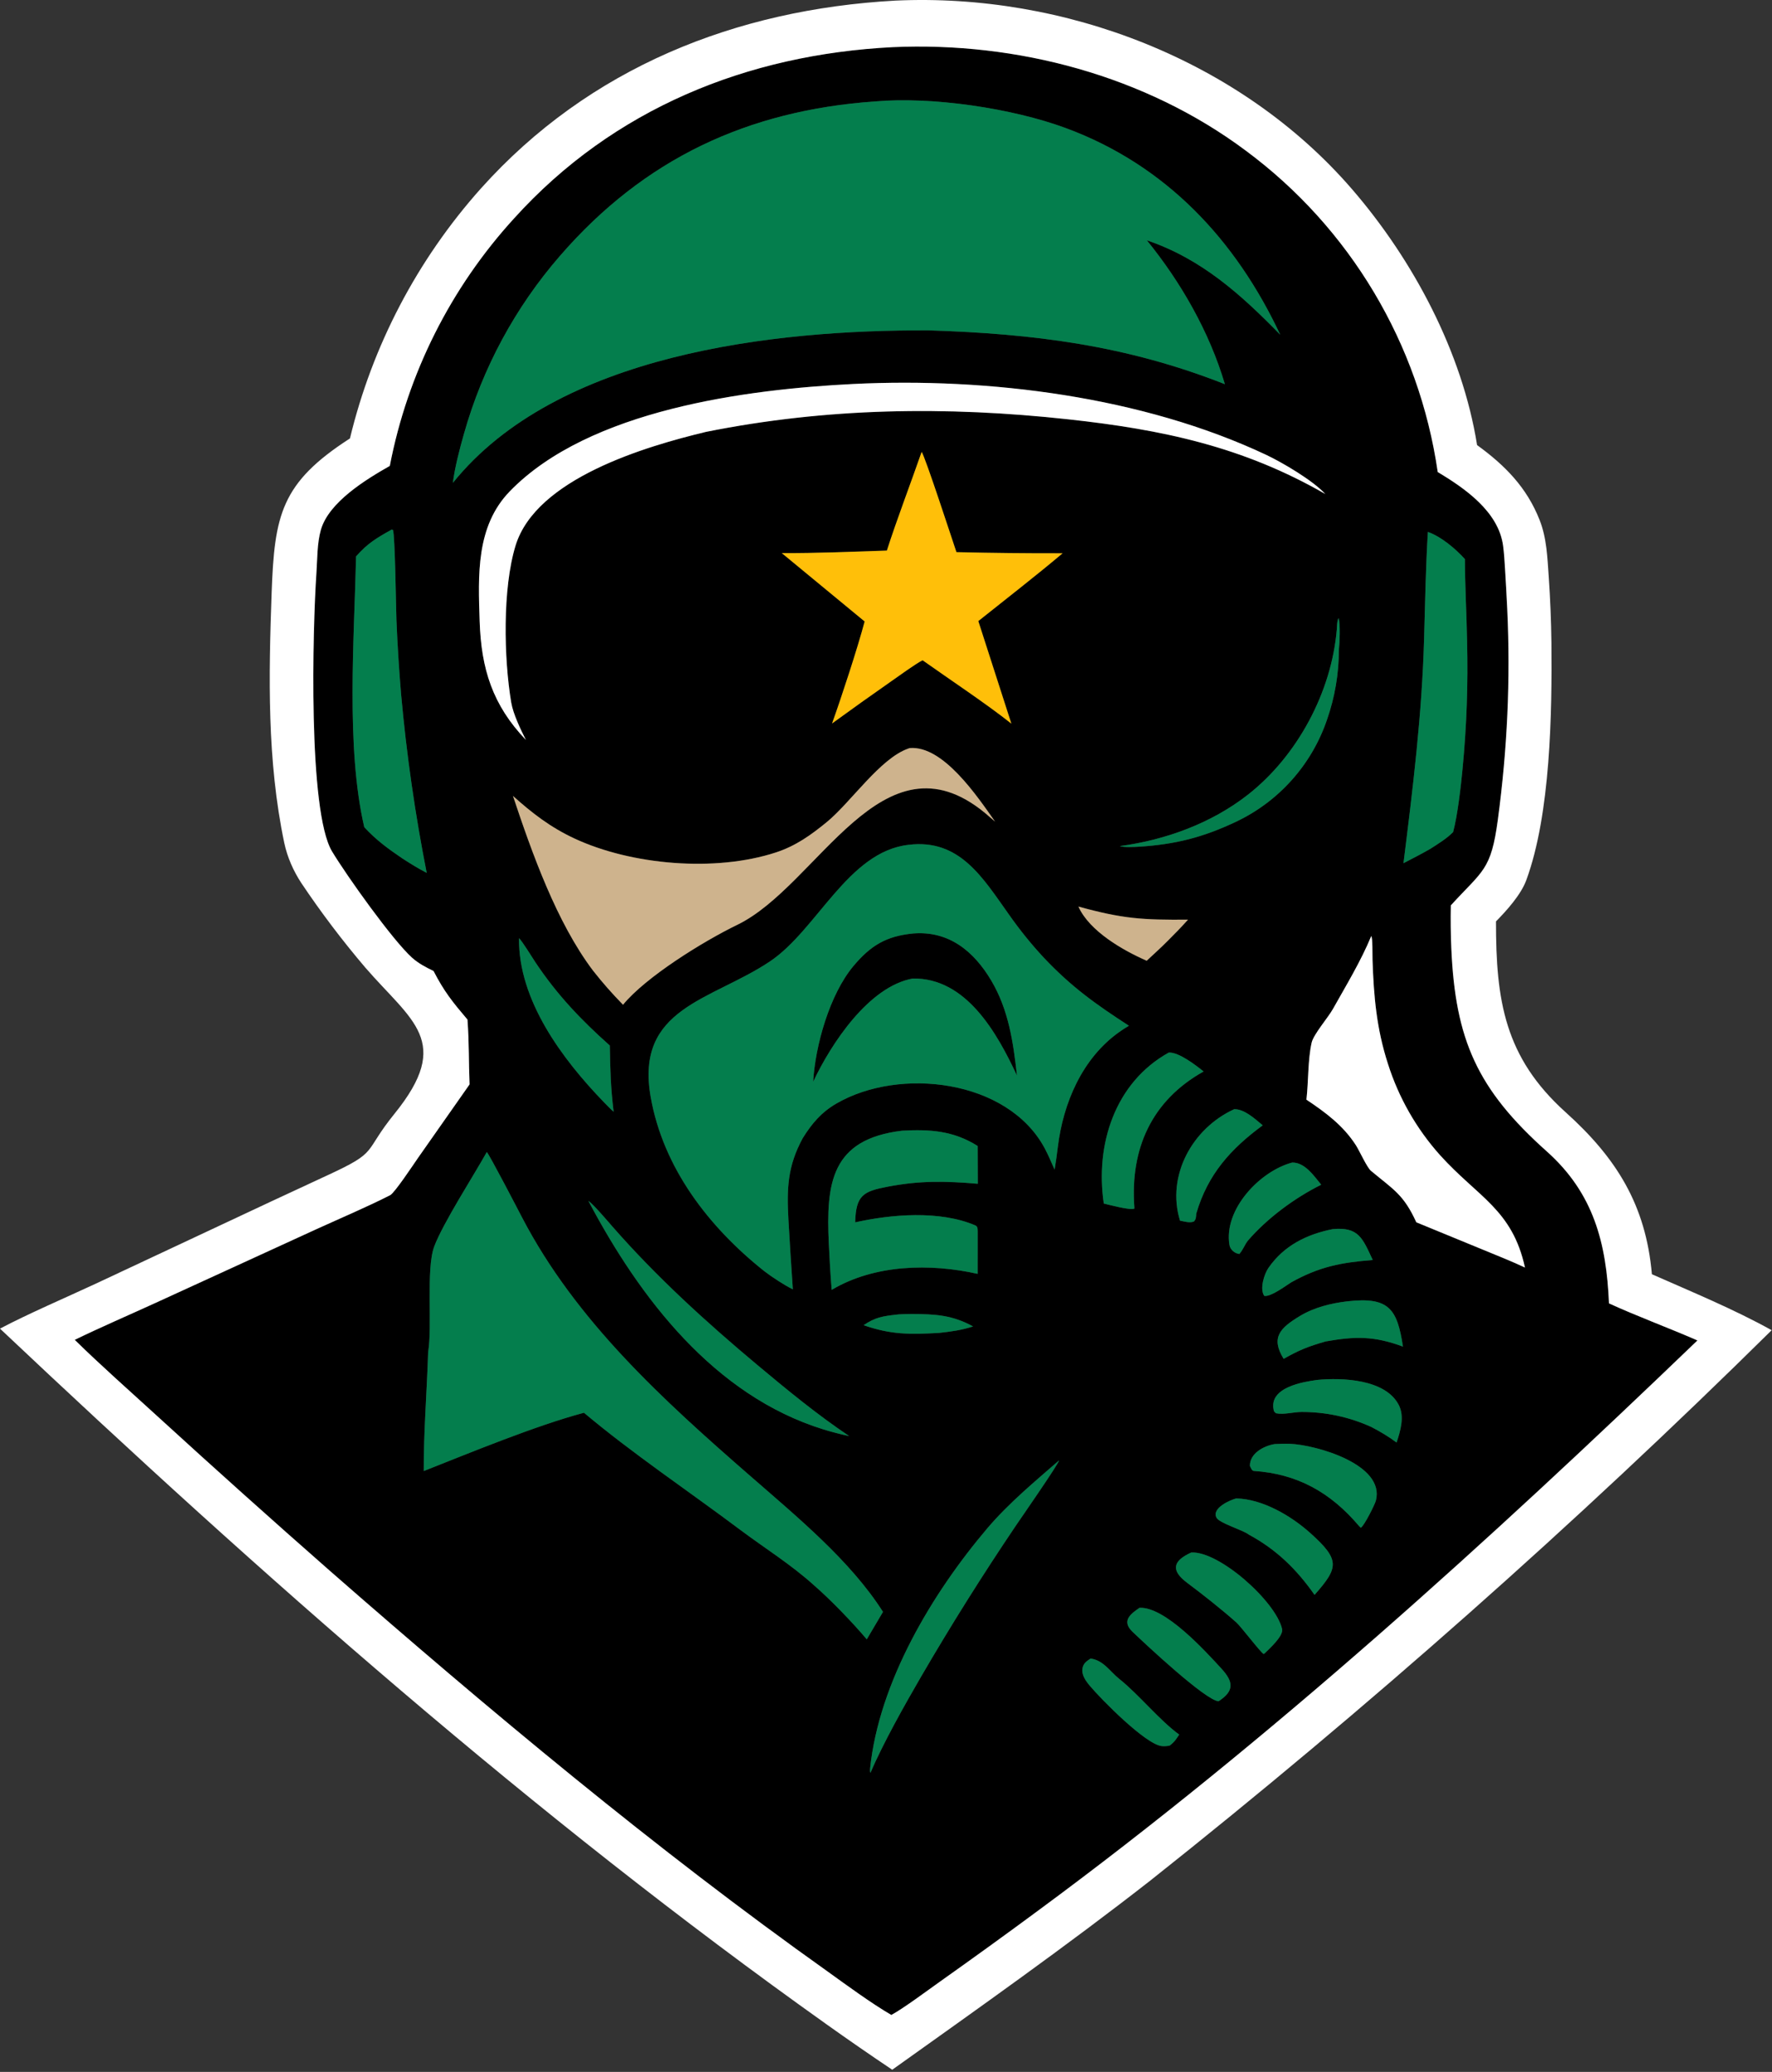 <svg width="100%" height="100%" viewBox="0 0 800 935" version="1.1" xmlns="http://www.w3.org/2000/svg" xmlns:xlink="http://www.w3.org/1999/xlink" xml:space="preserve" xmlns:serif="http://www.serif.com/" style="fill-rule:evenodd;clip-rule:evenodd;stroke-linejoin:round;stroke-miterlimit:2;">
    <rect x="0" y="0" width="800" height="935" fill="#333333" stroke="none"/>
    <g transform="matrix(1,0,0,1,-99.635,-74.939)">
        <path d="M502.711,96.214C558.839,93.731 616.799,109.117 662.083,142.931C709.131,177.795 740.317,229.996 748.718,287.948C761.036,295.354 776.21,305.825 778.246,321.304C778.693,324.703 778.886,328.147 779.1,331.569C779.478,337.616 779.811,343.666 780.104,349.718C781.607,381.95 780.142,412.842 775.876,444.779C772.795,467.848 769.145,467.604 754.632,483.516C754.497,490.007 754.574,496.502 754.861,502.988C756.68,544.161 766.533,566.496 797.946,594.529C819.103,613.409 824.89,635.889 826.034,663.121C838.415,668.813 853.052,674.196 865.968,679.849C771.628,770.496 673.515,859.645 568.145,937.273C553.528,948.073 538.794,958.715 523.964,969.222C518.461,973.121 507.501,981.296 502.044,984.241C493.1,979.055 481.608,970.617 473.162,964.543C395.686,909.498 320.082,846.347 248.547,783.796C222.332,760.775 196.346,737.495 170.593,713.958C158.586,702.964 144.905,690.909 133.389,679.576C144.897,673.964 158.141,668.269 169.873,662.896L242.319,629.709C253.076,624.794 265.266,619.649 275.781,614.296C277.794,613.271 286.285,600.45 288.367,597.459L311.634,564.302C311.204,553.878 311.486,546.115 310.687,535.053C303.865,527.008 300.173,522.449 295.36,513.116C291.957,511.505 288.447,509.636 285.637,507.104C276.86,499.197 256.217,470.247 249.55,459.182C238.597,441.002 240.801,358.2 242.482,333.636C242.914,327.327 242.772,320.131 244.489,314.074C248.053,301.5 265.029,291.208 275.623,285.193C283.671,243.484 303.098,204.814 331.757,173.46C376.484,124.017 436.903,99.535 502.711,96.214ZM675.09,726.614C670.141,727.45 663.885,730.776 663.921,736.454C664.235,737.085 664.802,738.67 665.608,738.724C685.212,740.031 700.267,748.28 713.29,763.71L714,764.378C715.509,763.526 720.341,753.916 720.804,752.11C724.998,735.757 693.837,727.005 682.097,726.501C679.943,726.408 677.179,726.514 675.09,726.614ZM718.71,497.361C713.949,508.821 707.486,519.439 701.427,530.225C699.16,534.26 692.641,541.702 691.786,545.501C690.042,553.252 690.386,563.17 689.435,571.191C698.09,576.964 706.053,582.863 711.778,591.76C713.358,594.215 716.771,601.797 718.564,603.294C728.835,611.867 733.298,613.926 739.058,626.535L768.06,638.451C774.554,641.141 781.817,643.991 788.114,646.959C782.367,620.707 766.958,615.276 749.723,596.179C739.098,584.3 731.107,570.307 726.277,555.119C721.082,539.139 719.837,524.598 719.285,508.06C719.214,505.939 719.383,498.122 718.71,497.361ZM506.945,585.189C474.759,589.012 472.534,608.964 473.825,636.274C474.13,643.198 474.56,650.116 475.116,657.024C494.463,645.501 519.541,644.989 541.021,649.804L541.031,631.375C540.99,630.166 541.256,628.489 540.011,627.954C523.818,620.994 501.689,622.964 485.723,626.556C486.023,614.28 489.439,612.564 500.297,610.479C514.909,607.674 526.456,607.895 541.079,609.15L541.02,592.095C530.163,585.217 519.465,584.496 506.945,585.189ZM515.724,278.873C510.726,293.232 504.605,309.172 500.027,323.397C484.535,323.918 468.031,324.626 452.585,324.537L489.993,355.389C486.848,367.277 479.477,389.731 475.283,401.422C484.144,394.961 493.087,388.613 502.074,382.328C504.856,380.382 513.442,374.176 516.162,372.904C528.055,381.344 545.2,392.706 556.231,401.5L541.312,355.214C553.801,345.247 567.214,334.86 579.375,324.616C563.392,324.656 547.409,324.488 531.431,324.112C529.615,318.763 517.248,280.826 515.724,278.873ZM276.536,313.889C269.646,317.727 265.582,320.116 260.387,326.024C259.575,362.698 255.732,412.408 264.097,448.24C269.439,454.025 274.811,457.931 281.288,462.334C285.147,464.805 288.175,466.739 292.28,468.846C287.027,442.247 283.171,415.39 280.731,388.387C279.8,377.247 279.078,366.09 278.623,354.921C278.423,350.004 278.01,316.835 277.056,314.126L276.536,313.889ZM744.267,314.99C743.313,331.021 743.005,347.067 742.563,363.116C741.622,397.3 737.495,430.616 733.259,464.48C737.299,462.382 741.358,460.318 745.303,458.046C748.635,455.923 752.929,453.285 755.677,450.42C757.736,442.543 759.117,430.305 759.905,422.172C761.768,402.945 762.46,383.621 761.969,364.31C761.759,352.031 761.015,339.475 760.998,327.24C756.806,322.623 750.214,317.026 744.267,314.99ZM657.77,751.144C655.399,751.681 646.404,755.476 648.883,759.889C650.279,762.375 660.775,765.365 663.465,767.493C675.936,774.215 685.091,783.203 693.117,794.672C703.988,782.324 704.806,778.952 691.129,766.706C682.491,758.972 669.676,751.417 657.77,751.144ZM694.263,697.667C687.999,698.541 672.62,700.939 674.612,711.036C674.83,712.142 674.926,711.921 675.701,712.721C679.362,713.443 683.606,712.123 687.304,712.124C698.275,712.127 708.803,714.386 718.733,718.893C722.955,721.093 726.285,723.073 730.14,725.909C731.926,720.619 733.836,714.097 731.091,708.881C724.962,697.233 705.408,696.592 694.263,697.667ZM704.096,368.193C704.436,365.042 704.815,356.732 703.973,353.863C703.244,354.991 703.266,357.435 703.161,358.917C700.814,387.192 685.395,416.003 663.11,433.499C646.617,446.448 625.833,454.016 605.191,456.771C606.956,457.4 611.902,457.163 613.902,457.035C630.261,455.989 642.641,452.847 657.443,445.876C676.911,436.732 691.821,420.06 698.741,399.695C702.282,389.569 704.092,378.92 704.096,368.193ZM627.304,549.936C602.961,563.45 594.008,591.516 597.963,618.066C600.509,618.658 610.041,621.278 611.784,620.325L611.752,619.755C609.845,593.361 619.51,571.602 643.022,558.472C639.517,555.646 631.873,549.714 627.304,549.936ZM365.252,616.854C388.451,660.68 422.025,704.708 471.398,720.003C475.225,721.174 479.102,722.177 483.017,723.009C468.725,713.453 454.732,701.944 441.551,690.916C418.453,671.591 395.932,651.092 376.081,628.398C374.039,626.064 367.46,618.315 365.252,616.854ZM577.751,733.988C566.938,743.437 555.075,753.205 545.384,764.613C520.45,793.966 496.472,834.048 492.451,873.052C492.403,873.521 492.381,874.594 492.619,874.983C498.237,861.74 508.264,843.984 515.456,831.598C528.903,808.494 543.127,785.851 558.08,763.691C560.275,760.438 577.751,735.31 577.751,733.988ZM484.84,248.218C436.889,250.613 365.606,259.755 329.789,296.658C314.439,312.474 315.508,334.62 316.182,355.353C316.877,376.727 321.996,393.121 337.073,408.864C334.713,404.262 331.282,397.032 330.437,391.992C327.106,372.124 326.434,340.636 332.381,321.186C341.663,290.832 391.239,276.353 418.377,269.831C472.895,258.92 526.758,258.159 581.968,264.172C624.403,268.794 660.838,276.508 697.951,297.871C692.483,291.803 678.454,283.583 671.259,280.194C615.549,253.954 546.013,245.202 484.84,248.218ZM683.01,599.566C668.438,603.419 651.971,620.745 654.695,636.774C655.059,638.913 657.071,640.609 659.181,640.823C661.025,638.638 661.385,636.952 662.971,634.871C671.659,624.749 684.189,615.49 696.128,609.57C692.802,605.531 688.724,599.458 683.01,599.566ZM591.996,823.4C590.248,824.554 588.781,825.516 588.354,827.733C587.769,830.765 589.882,833.58 591.708,835.754C596.866,841.896 616.936,862.223 624.171,862.904C625.353,863.015 626.497,862.903 627.663,862.701C629.964,860.972 630.402,860.06 632.01,857.717C623.096,851.256 613.901,839.735 604.973,832.611C600.73,829.226 597.824,824.167 591.996,823.4ZM586.503,484.05C591.504,495.215 606.696,503.846 617.332,508.502C620.487,505.552 623.872,502.508 626.898,499.451C629.966,496.351 633.091,493.231 635.971,489.961C615.502,490.086 606.799,489.644 586.503,484.05ZM509.81,456.186C482.477,459.265 468.533,494.582 447.182,508.841C420.784,526.47 386.237,529.629 393.403,570.024C399.073,601.984 419.524,628.545 444.59,648.513C447.932,651.1 453.827,654.984 457.583,656.781C456.873,646.368 456.167,635.951 455.592,625.534C454.804,611.245 455.159,601.238 462.059,588.526C466.148,582.013 470.38,576.91 477.308,572.901C505.828,556.398 554.501,562.029 571.222,593.015C572.842,596.017 574.332,599.601 575.75,602.764C576.339,599.36 576.794,595.944 577.213,592.515C579.64,572.667 588.215,552.507 604.955,540.65C606.366,539.65 607.815,538.707 609.306,537.831C594.222,528.055 583.322,520.29 570.849,507.084C565.133,500.927 559.85,494.382 555.038,487.496C543.319,471.075 532.896,453.348 509.81,456.186ZM511.857,496.198C527.951,494.893 539.264,504.158 547.127,517.397C555.019,530.687 557.087,545.292 558.766,560.332C549.768,541.035 535.814,516.128 511.701,516.527C491.874,520.114 474.885,545.87 466.754,563.104C467.705,546.705 474.207,523.697 484.938,510.888C492.76,501.551 499.812,497.384 511.857,496.198ZM494.58,120.709C437.091,124.801 390.448,146.601 352.458,190.386C332.243,213.635 317.432,241.076 309.089,270.734C307.173,277.387 304.941,286.025 304.09,292.845C351.192,234.412 449.214,223.738 518.999,224.024C566.251,225.536 608.06,230.748 652.63,248.317C645.667,224.799 632.831,202.366 617.403,183.383C642.032,191.743 659.891,207.818 677.628,226C657.547,183.231 626.041,149.442 580.801,132.734C556.51,123.763 520.497,118.458 494.58,120.709ZM333.956,498.305C333.598,526.345 353.542,552.961 372.284,572.342C373.313,573.406 375.553,575.729 376.668,576.651C375.308,565.33 375.16,558.115 374.942,546.755C361.912,535.176 351.069,523.771 341.355,509.202C339.868,506.972 335.505,499.809 333.956,498.305ZM319.403,594.838C313.766,604.981 299.504,627.098 295.656,637.491C291.892,647.658 294.896,673.484 292.924,685.111C292.37,702.716 290.861,721.718 290.941,738.789C312.041,730.454 341.717,718.213 363.277,712.48C385.081,730.808 410.698,747.977 433.566,765.125C444.981,773.685 456.666,780.858 467.323,790.51C474.659,796.877 484.553,807.139 490.956,814.728L498.27,802.339C483.653,779.317 459.53,759.471 438.177,740.859C399.144,706.835 359.645,671.09 335.274,624.246C333.859,621.526 320.379,595.555 319.403,594.838ZM510.327,412.531L509.652,412.761C496.886,417.242 483.707,437.083 472.857,445.95C465.73,451.775 458.913,456.679 449.915,459.624C422.562,468.576 384.741,465.329 358.992,453.334C348.069,448.246 339.903,441.895 331.218,434.114C339.802,459.855 350.921,491.211 367.39,512.985C371.938,518.75 375.738,523.032 380.908,528.36C391.183,515.808 417.125,499.725 432.485,492.293C468.987,474.631 497.97,403.738 544.24,441.731C545.809,443.037 547.359,444.365 548.889,445.717C540.91,434.41 525.434,411.241 510.327,412.531ZM637.464,775.538C629.162,779.283 628.037,783.598 635.654,789.269C642.594,794.436 651.212,801.267 657.807,807.112C659.922,808.986 668.981,820.95 670.149,821.346L670.485,821.154C672.617,819.041 679.193,813.246 678.452,810.032C675.593,797.636 650.148,774.889 637.464,775.538ZM707.887,662.194C700.522,663.065 692.931,664.942 686.541,668.791C677.519,674.225 673.226,678.542 679.159,688.153C686.376,684.086 690.159,682.598 698.156,680.288C711.534,677.941 720.062,677.813 733.025,682.633C730.44,665.666 726.786,660.035 707.887,662.194ZM614.095,800.505C609.815,803.374 605.917,806.524 610.942,811.331C616.617,816.76 643.983,842.401 649.784,842.663C656.882,838.049 656.641,834.004 651.038,827.907C643.522,819.728 625.568,799.968 614.095,800.505ZM656.848,575.486C638.044,584.06 626.131,605.37 632.367,625.792C634.456,626.185 636.809,626.945 638.67,626.161C639.684,625.004 639.576,624.145 639.718,622.592C644.873,604.933 655.232,593.399 669.718,582.77C666.09,579.772 661.523,575.454 656.848,575.486ZM701.275,629.618C689.516,631.979 679.288,637.04 672.304,647.104C670.344,649.928 668.252,656.68 670.415,659.734C673.284,660.286 679.815,655.381 682.598,653.617C695.409,646.514 705.064,644.688 719.388,643.543C714.791,633.731 713.071,628.507 701.275,629.618ZM504.344,668.193C498.251,668.899 494.812,669.373 489.53,672.962C501.865,677.274 510.561,677.199 523.62,676.442C529.093,675.842 533.681,675.224 538.958,673.528C529.5,668.372 521.961,667.949 511.154,667.92C509.852,667.916 505.337,668.001 504.344,668.193Z"  data-color="color-3"/>
        <path d="M515.724,278.873C517.248,280.826 529.615,318.763 531.431,324.112C547.409,324.488 563.392,324.656 579.375,324.616C567.214,334.86 553.801,345.247 541.312,355.214L556.231,401.5C545.2,392.706 528.055,381.344 516.162,372.904C513.442,374.176 504.856,380.382 502.074,382.328C493.087,388.613 484.144,394.961 475.283,401.422C479.477,389.731 486.848,367.277 489.993,355.389L452.585,324.537C468.031,324.626 484.535,323.918 500.027,323.397C504.605,309.172 510.726,293.232 515.724,278.873Z" style="fill:rgb(255,191,9);"  data-color="color-2"/>
        <path d="M503.807,75.214C580.174,71.696 659.657,102.031 710.019,160.297C737.615,192.222 759.795,233.817 766.485,275.792C779.1,284.935 788.96,294.935 794.743,309.668C797.97,317.889 798.221,326.594 798.844,335.305C799.527,345.193 799.93,355.098 800.053,365.009C800.335,396.527 799.706,442.15 788.712,472.12C786.298,478.701 779.875,485.809 775.022,490.751C775,526.463 778.882,552.041 806.494,576.892C829.421,597.527 842.662,618.691 845.414,649.97C863.446,657.944 882.259,665.656 899.483,675.227C810.59,762.969 717.009,845.83 619.151,923.447C581.476,952.889 541.402,981.2 502.449,1008.96C492.533,1002.31 482.709,995.521 472.981,988.596C340.497,894.424 217.764,786.011 99.635,674.511C112.145,667.891 129.922,660.251 143.07,654.134L222.125,617.091L247.535,605.286C271.054,594.444 263.274,595.409 277.738,577.543C304.225,544.825 285.489,535.76 264.558,511.579C254.206,499.432 244.562,486.698 235.677,473.44C232.122,468.04 229.321,461.733 227.973,455.319C220.169,418.129 220.922,380.183 222.273,342.488C223.535,307.292 226.517,292.841 257.626,272.793C267.72,230.872 288.043,192.104 316.778,159.955C365.597,105.508 431.8,79.186 503.807,75.214ZM502.711,96.214C436.903,99.535 376.484,124.017 331.757,173.46C303.098,204.814 283.671,243.484 275.623,285.193C265.029,291.208 248.053,301.5 244.489,314.074C242.772,320.131 242.914,327.327 242.482,333.636C240.801,358.2 238.597,441.002 249.55,459.182C256.217,470.247 276.86,499.197 285.637,507.104C288.447,509.636 291.957,511.505 295.36,513.116C300.173,522.449 303.865,527.008 310.687,535.053C311.486,546.115 311.204,553.878 311.634,564.302L288.367,597.459C286.285,600.45 277.794,613.271 275.781,614.296C265.266,619.649 253.076,624.794 242.319,629.709L169.873,662.896C158.141,668.269 144.897,673.964 133.389,679.576C144.905,690.909 158.586,702.964 170.593,713.958C196.346,737.495 222.332,760.775 248.547,783.796C320.082,846.347 395.686,909.498 473.162,964.543C481.608,970.617 493.1,979.055 502.044,984.241C507.501,981.296 518.461,973.121 523.964,969.222C538.794,958.715 553.528,948.073 568.145,937.273C673.515,859.645 771.628,770.496 865.968,679.849C853.052,674.196 838.415,668.813 826.034,663.121C824.89,635.889 819.103,613.409 797.946,594.529C766.533,566.496 756.68,544.161 754.861,502.988C754.574,496.502 754.497,490.007 754.632,483.516C769.145,467.604 772.795,467.848 775.876,444.779C780.142,412.842 781.607,381.95 780.104,349.718C779.811,343.666 779.478,337.616 779.1,331.569C778.886,328.147 778.693,324.703 778.246,321.304C776.21,305.825 761.036,295.354 748.718,287.948C740.317,229.996 709.131,177.795 662.083,142.931C616.799,109.117 558.839,93.731 502.711,96.214ZM484.84,248.218C546.013,245.202 615.549,253.954 671.259,280.194C678.454,283.583 692.483,291.803 697.951,297.871C660.838,276.508 624.403,268.794 581.968,264.172C526.758,258.159 472.895,258.92 418.377,269.831C391.239,276.353 341.663,290.832 332.381,321.186C326.434,340.636 327.106,372.124 330.437,391.992C331.282,397.032 334.713,404.262 337.073,408.864C321.996,393.121 316.877,376.727 316.182,355.353C315.508,334.62 314.439,312.474 329.789,296.658C365.606,259.755 436.889,250.613 484.84,248.218ZM718.71,497.361C719.383,498.122 719.214,505.939 719.285,508.06C719.837,524.598 721.082,539.139 726.277,555.119C731.107,570.307 739.098,584.3 749.723,596.179C766.958,615.276 782.367,620.707 788.114,646.959C781.817,643.991 774.554,641.141 768.06,638.451L739.058,626.535C733.298,613.926 728.835,611.867 718.564,603.294C716.771,601.797 713.358,594.215 711.778,591.76C706.053,582.863 698.09,576.964 689.435,571.191C690.386,563.17 690.042,553.252 691.786,545.501C692.641,541.702 699.16,534.26 701.427,530.225C707.486,519.439 713.949,508.821 718.71,497.361Z" style="fill:white;"/>
        <path d="M510.327,412.531C525.434,411.241 540.91,434.41 548.889,445.717C547.359,444.365 545.809,443.037 544.24,441.731C497.97,403.738 468.987,474.631 432.485,492.293C417.125,499.725 391.183,515.808 380.908,528.36C375.738,523.032 371.938,518.75 367.39,512.985C350.921,491.211 339.802,459.855 331.218,434.114C339.903,441.895 348.069,448.246 358.992,453.334C384.741,465.329 422.562,468.576 449.915,459.624C458.913,456.679 465.73,451.775 472.857,445.95C483.707,437.083 496.886,417.242 509.652,412.761L510.327,412.531ZM586.503,484.05C606.799,489.644 615.502,490.086 635.971,489.961C633.091,493.231 629.966,496.351 626.898,499.451C623.872,502.508 620.487,505.552 617.332,508.502C606.696,503.846 591.504,495.215 586.503,484.05Z" style="fill:rgb(206,179,141);"  data-color="color-4"/>
        <path d="M494.58,120.709C520.497,118.458 556.51,123.763 580.801,132.734C626.041,149.442 657.547,183.231 677.628,226C659.891,207.818 642.032,191.743 617.403,183.383C632.831,202.366 645.667,224.799 652.63,248.317C608.06,230.748 566.251,225.536 518.999,224.024C449.214,223.738 351.192,234.412 304.09,292.845C304.941,286.025 307.173,277.387 309.089,270.734C317.432,241.076 332.243,213.635 352.458,190.386C390.448,146.601 437.091,124.801 494.58,120.709ZM509.81,456.186C532.896,453.348 543.319,471.075 555.038,487.496C559.85,494.382 565.133,500.927 570.849,507.084C583.322,520.29 594.222,528.055 609.306,537.831C607.815,538.707 606.366,539.65 604.955,540.65C588.215,552.507 579.64,572.667 577.213,592.515C576.794,595.944 576.339,599.36 575.75,602.764C574.332,599.601 572.842,596.017 571.222,593.015C554.501,562.029 505.828,556.398 477.308,572.901C470.38,576.91 466.148,582.013 462.059,588.526C455.159,601.238 454.804,611.245 455.592,625.534C456.167,635.951 456.873,646.368 457.583,656.781C453.827,654.984 447.932,651.1 444.59,648.513C419.524,628.545 399.073,601.984 393.403,570.024C386.237,529.629 420.784,526.47 447.182,508.841C468.533,494.582 482.477,459.265 509.81,456.186ZM511.857,496.198C499.812,497.384 492.76,501.551 484.938,510.888C474.207,523.697 467.705,546.705 466.754,563.104C474.885,545.87 491.874,520.114 511.701,516.527C535.814,516.128 549.768,541.035 558.766,560.332C557.087,545.292 555.019,530.687 547.127,517.397C539.264,504.158 527.951,494.893 511.857,496.198ZM319.403,594.838C320.379,595.555 333.859,621.526 335.274,624.246C359.645,671.09 399.144,706.835 438.177,740.859C459.53,759.471 483.653,779.317 498.27,802.339L490.956,814.728C484.553,807.139 474.659,796.877 467.323,790.51C456.666,780.858 444.981,773.685 433.566,765.125C410.698,747.977 385.081,730.808 363.277,712.48C341.717,718.213 312.041,730.454 290.941,738.789C290.861,721.718 292.37,702.716 292.924,685.111C294.896,673.484 291.892,647.658 295.656,637.491C299.504,627.098 313.766,604.981 319.403,594.838ZM704.096,368.193C704.092,378.92 702.282,389.569 698.741,399.695C691.821,420.06 676.911,436.732 657.443,445.876C642.641,452.847 630.261,455.989 613.902,457.035C611.902,457.163 606.956,457.4 605.191,456.771C625.833,454.016 646.617,446.448 663.11,433.499C685.395,416.003 700.814,387.192 703.161,358.917C703.266,357.435 703.244,354.991 703.973,353.863C704.815,356.732 704.436,365.042 704.096,368.193ZM506.945,585.189C519.465,584.496 530.163,585.217 541.02,592.095L541.079,609.15C526.456,607.895 514.909,607.674 500.297,610.479C489.439,612.564 486.023,614.28 485.723,626.556C501.689,622.964 523.818,620.994 540.011,627.954C541.256,628.489 540.99,630.166 541.031,631.375L541.021,649.804C519.541,644.989 494.463,645.501 475.116,657.024C474.56,650.116 474.13,643.198 473.825,636.274C472.534,608.964 474.759,589.012 506.945,585.189ZM276.536,313.889L277.056,314.126C278.01,316.835 278.423,350.004 278.623,354.921C279.078,366.09 279.8,377.247 280.731,388.387C283.171,415.39 287.027,442.247 292.28,468.846C288.175,466.739 285.147,464.805 281.288,462.334C274.811,457.931 269.439,454.025 264.097,448.24C255.732,412.408 259.575,362.698 260.387,326.024C265.582,320.116 269.646,317.727 276.536,313.889ZM744.267,314.99C750.214,317.026 756.806,322.623 760.998,327.24C761.015,339.475 761.759,352.031 761.969,364.31C762.46,383.621 761.768,402.945 759.905,422.172C759.117,430.305 757.736,442.543 755.677,450.42C752.929,453.285 748.635,455.923 745.303,458.046C741.358,460.318 737.299,462.382 733.259,464.48C737.495,430.616 741.622,397.3 742.563,363.116C743.005,347.067 743.313,331.021 744.267,314.99ZM577.751,733.988C577.751,735.31 560.275,760.438 558.08,763.691C543.127,785.851 528.903,808.494 515.456,831.598C508.264,843.984 498.237,861.74 492.619,874.983C492.381,874.594 492.403,873.521 492.451,873.052C496.472,834.048 520.45,793.966 545.384,764.613C555.075,753.205 566.938,743.437 577.751,733.988ZM365.252,616.854C367.46,618.315 374.039,626.064 376.081,628.398C395.932,651.092 418.453,671.591 441.551,690.916C454.732,701.944 468.725,713.453 483.017,723.009C479.102,722.177 475.225,721.174 471.398,720.003C422.025,704.708 388.451,660.68 365.252,616.854ZM627.304,549.936C631.873,549.714 639.517,555.646 643.022,558.472C619.51,571.602 609.845,593.361 611.752,619.755L611.784,620.325C610.041,621.278 600.509,618.658 597.963,618.066C594.008,591.516 602.961,563.45 627.304,549.936ZM675.09,726.614C677.179,726.514 679.943,726.408 682.097,726.501C693.837,727.005 724.998,735.757 720.804,752.11C720.341,753.916 715.509,763.526 714,764.378L713.29,763.71C700.267,748.28 685.212,740.031 665.608,738.724C664.802,738.67 664.235,737.085 663.921,736.454C663.885,730.776 670.141,727.45 675.09,726.614ZM333.956,498.305C335.505,499.809 339.868,506.972 341.355,509.202C351.069,523.771 361.912,535.176 374.942,546.755C375.16,558.115 375.308,565.33 376.668,576.651C375.553,575.729 373.313,573.406 372.284,572.342C353.542,552.961 333.598,526.345 333.956,498.305ZM657.77,751.144C669.676,751.417 682.491,758.972 691.129,766.706C704.806,778.952 703.988,782.324 693.117,794.672C685.091,783.203 675.936,774.215 663.465,767.493C660.775,765.365 650.279,762.375 648.883,759.889C646.404,755.476 655.399,751.681 657.77,751.144ZM694.263,697.667C705.408,696.592 724.962,697.233 731.091,708.881C733.836,714.097 731.926,720.619 730.14,725.909C726.285,723.073 722.955,721.093 718.733,718.893C708.803,714.386 698.275,712.127 687.304,712.124C683.606,712.123 679.362,713.443 675.701,712.721C674.926,711.921 674.83,712.142 674.612,711.036C672.62,700.939 687.999,698.541 694.263,697.667ZM637.464,775.538C650.148,774.889 675.593,797.636 678.452,810.032C679.193,813.246 672.617,819.041 670.485,821.154L670.149,821.346C668.981,820.95 659.922,808.986 657.807,807.112C651.212,801.267 642.594,794.436 635.654,789.269C628.037,783.598 629.162,779.283 637.464,775.538ZM707.887,662.194C726.786,660.035 730.44,665.666 733.025,682.633C720.062,677.813 711.534,677.941 698.156,680.288C690.159,682.598 686.376,684.086 679.159,688.153C673.226,678.542 677.519,674.225 686.541,668.791C692.931,664.942 700.522,663.065 707.887,662.194ZM614.095,800.505C625.568,799.968 643.522,819.728 651.038,827.907C656.641,834.004 656.882,838.049 649.784,842.663C643.983,842.401 616.617,816.76 610.942,811.331C605.917,806.524 609.815,803.374 614.095,800.505ZM656.848,575.486C661.523,575.454 666.09,579.772 669.718,582.77C655.232,593.399 644.873,604.933 639.718,622.592C639.576,624.145 639.684,625.004 638.67,626.161C636.809,626.945 634.456,626.185 632.367,625.792C626.131,605.37 638.044,584.06 656.848,575.486ZM701.275,629.618C713.071,628.507 714.791,633.731 719.388,643.543C705.064,644.688 695.409,646.514 682.598,653.617C679.815,655.381 673.284,660.286 670.415,659.734C668.252,656.68 670.344,649.928 672.304,647.104C679.288,637.04 689.516,631.979 701.275,629.618ZM683.01,599.566C688.724,599.458 692.802,605.531 696.128,609.57C684.189,615.49 671.659,624.749 662.971,634.871C661.385,636.952 661.025,638.638 659.181,640.823C657.071,640.609 655.059,638.913 654.695,636.774C651.971,620.745 668.438,603.419 683.01,599.566ZM591.996,823.4C597.824,824.167 600.73,829.226 604.973,832.611C613.901,839.735 623.096,851.256 632.01,857.717C630.402,860.06 629.964,860.972 627.663,862.701C626.497,862.903 625.353,863.015 624.171,862.904C616.936,862.223 596.866,841.896 591.708,835.754C589.882,833.58 587.769,830.765 588.354,827.733C588.781,825.516 590.248,824.554 591.996,823.4ZM504.344,668.193C505.337,668.001 509.852,667.916 511.154,667.92C521.961,667.949 529.5,668.372 538.958,673.528C533.681,675.224 529.093,675.842 523.62,676.442C510.561,677.199 501.865,677.274 489.53,672.962C494.812,669.373 498.251,668.899 504.344,668.193Z" style="fill:rgb(4,126,77);"  data-color="color-1"/>
    </g>
</svg>
